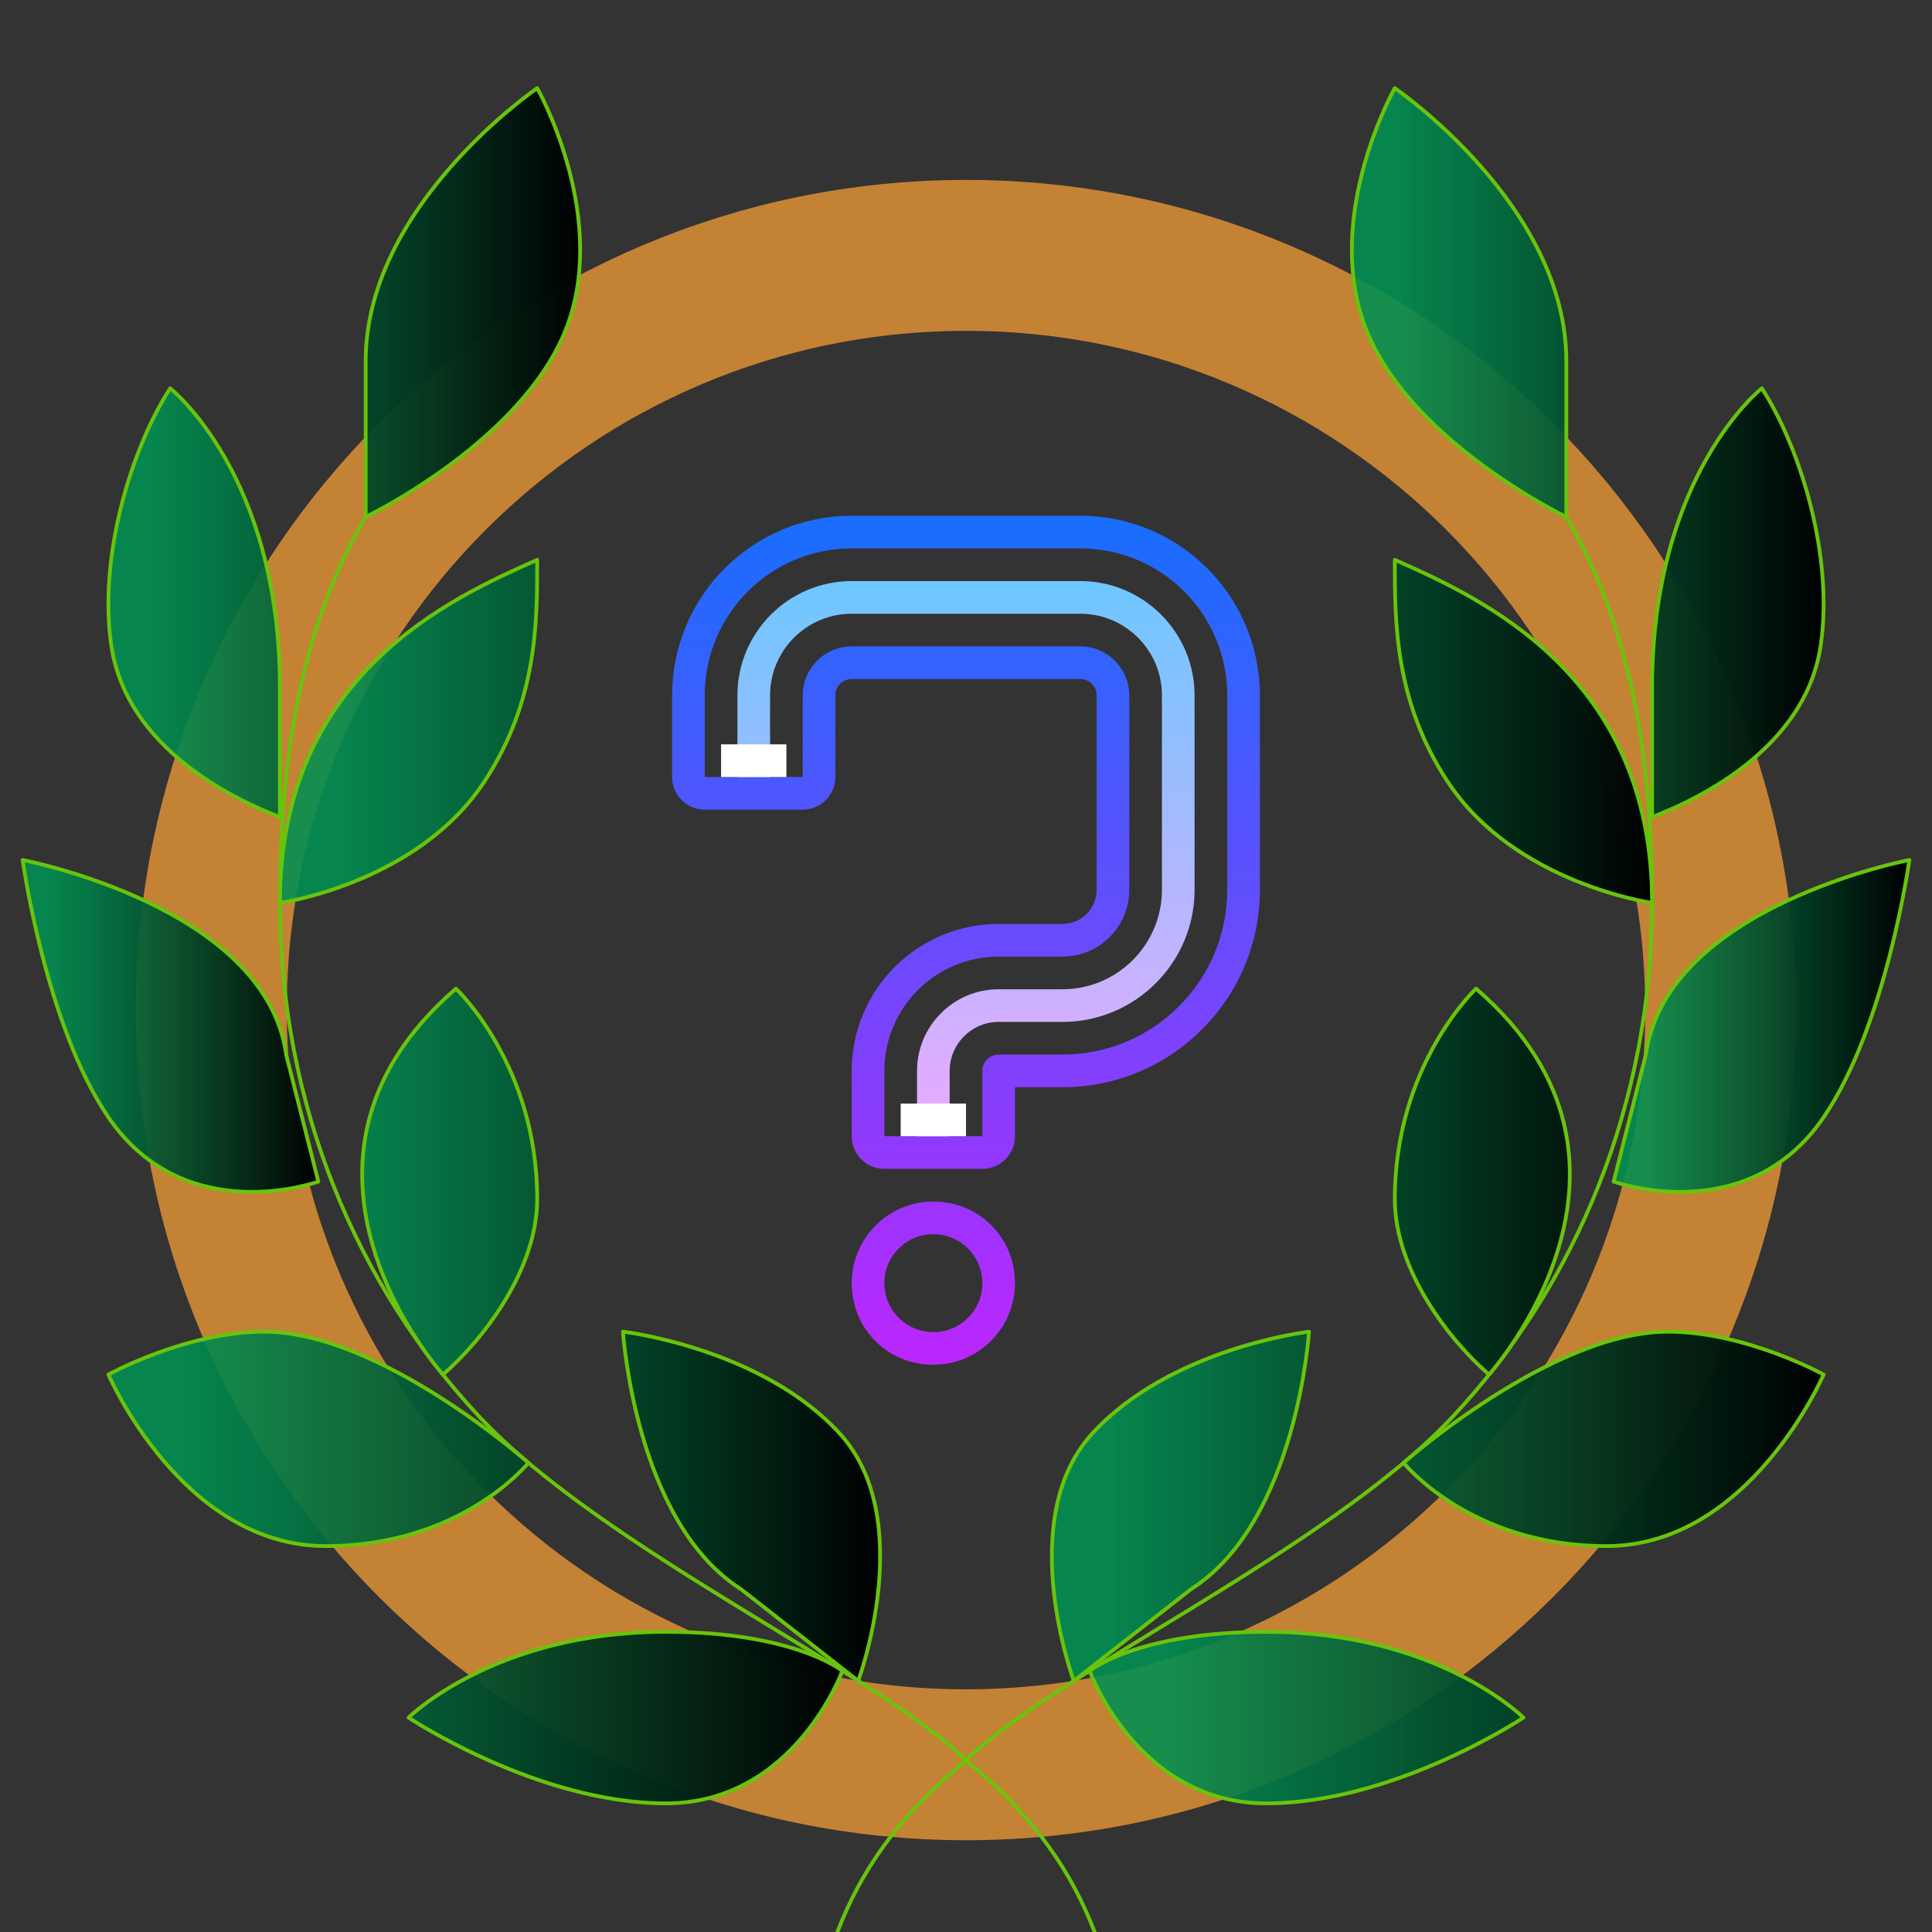 <?xml version="1.0" encoding="UTF-8" standalone="no"?>
<!DOCTYPE svg PUBLIC "-//W3C//DTD SVG 1.1//EN" "http://www.w3.org/Graphics/SVG/1.1/DTD/svg11.dtd">
<!-- Created with Vectornator (http://vectornator.io/) -->
<svg height="100%" stroke-miterlimit="10" style="fill-rule:nonzero;clip-rule:evenodd;stroke-linecap:round;stroke-linejoin:round;" version="1.1" viewBox="0 0 1024 1024" width="100%" xml:space="preserve" xmlns="http://www.w3.org/2000/svg" xmlns:xlink="http://www.w3.org/1999/xlink">
<rect x="0" y="0" width="1024" height="1024" fill="#333333" stroke="none"/>
<defs>
<linearGradient gradientTransform="matrix(8.654 0 0 8.654 235.076 221.445)" gradientUnits="userSpaceOnUse" id="LinearGradient" x1="32" x2="32" y1="9.833" y2="42.687">
<stop offset="0" stop-color="#6dc7ff"/>
<stop offset="1" stop-color="#e6abff"/>
</linearGradient>
<linearGradient gradientTransform="matrix(8.654 0 0 8.654 235.076 221.44)" gradientUnits="userSpaceOnUse" id="LinearGradient_2" x1="32" x2="32" y1="6.833" y2="61.173">
<stop offset="0" stop-color="#1a6dfd"/>
<stop offset="1" stop-color="#c522fd"/>
</linearGradient>
<linearGradient gradientTransform="matrix(8.654 0 0 8.654 235.076 221.44)" gradientUnits="userSpaceOnUse" id="LinearGradient_3" x1="30" x2="30" y1="6.833" y2="61.173">
<stop offset="0" stop-color="#1a6dfd"/>
<stop offset="1" stop-color="#c522fd"/>
</linearGradient>
<linearGradient gradientTransform="matrix(1 0 0 1 -1.7053e-13 23.364)" gradientUnits="userSpaceOnUse" id="LinearGradient_4" x1="57.451" x2="307.499" y1="216.545" y2="216.545">
<stop offset="0.105" stop-color="#018e51" stop-opacity="0.892"/>
<stop offset="1" stop-color="#000000"/>
</linearGradient>
<linearGradient gradientTransform="matrix(1 0 0 1 -1.7053e-13 23.364)" gradientUnits="userSpaceOnUse" id="LinearGradient_5" x1="12" x2="168.727" y1="520.405" y2="520.405">
<stop offset="0.105" stop-color="#018e51" stop-opacity="0.892"/>
<stop offset="1" stop-color="#000000"/>
</linearGradient>
<linearGradient gradientTransform="matrix(1 0 0 1 -1.7053e-13 23.364)" gradientUnits="userSpaceOnUse" id="LinearGradient_6" x1="57.455" x2="446.455" y1="807.455" y2="807.455">
<stop offset="0.105" stop-color="#018e51" stop-opacity="0.892"/>
<stop offset="1" stop-color="#000000"/>
</linearGradient>
<linearGradient gradientTransform="matrix(1 0 0 1 -1.7053e-13 23.364)" gradientUnits="userSpaceOnUse" id="LinearGradient_7" x1="148.364" x2="466.495" y1="570.455" y2="570.455">
<stop offset="0.105" stop-color="#018e51" stop-opacity="0.892"/>
<stop offset="1" stop-color="#000000"/>
</linearGradient>
<linearGradient gradientTransform="matrix(1 0 0 1 -1.7053e-13 23.364)" gradientUnits="userSpaceOnUse" id="LinearGradient_8" x1="716.501" x2="966.549" y1="216.545" y2="216.545">
<stop offset="0.105" stop-color="#018e51" stop-opacity="0.892"/>
<stop offset="1" stop-color="#000000"/>
</linearGradient>
<linearGradient gradientTransform="matrix(1 0 0 1 -1.7053e-13 23.364)" gradientUnits="userSpaceOnUse" id="LinearGradient_9" x1="855.273" x2="1012" y1="520.405" y2="520.405">
<stop offset="0.105" stop-color="#018e51" stop-opacity="0.892"/>
<stop offset="1" stop-color="#000000"/>
</linearGradient>
<linearGradient gradientTransform="matrix(1 0 0 1 -1.7053e-13 23.364)" gradientUnits="userSpaceOnUse" id="LinearGradient_10" x1="577.545" x2="966.545" y1="807.455" y2="807.455">
<stop offset="0.105" stop-color="#018e51" stop-opacity="0.892"/>
<stop offset="1" stop-color="#000000"/>
</linearGradient>
<linearGradient gradientTransform="matrix(1 0 0 1 -1.7053e-13 23.364)" gradientUnits="userSpaceOnUse" id="LinearGradient_11" x1="557.505" x2="875.636" y1="570.455" y2="570.455">
<stop offset="0.105" stop-color="#018e51" stop-opacity="0.892"/>
<stop offset="1" stop-color="#000000"/>
</linearGradient>
</defs>
<clipPath id="ArtboardFrame">
<rect height="1024" width="1024" x="0" y="0"/>
</clipPath>
<g clip-path="url(#ArtboardFrame)" id="Слой-1">
<g opacity="1">
<path d="M112 535.364C112 314.45 291.086 135.364 512 135.364C732.914 135.364 912 314.45 912 535.364C912 756.278 732.914 935.364 512 935.364C291.086 935.364 112 756.278 112 535.364Z" fill="none" opacity="1" stroke="#c48235" stroke-linecap="round" stroke-linejoin="round" stroke-width="80"/>
<g opacity="1">
<path d="M503.346 610.869L486.038 610.869L486.038 567.599C486.038 543.741 505.449 524.33 529.308 524.33L563.11 524.33C592.195 524.33 615.846 500.679 615.846 471.594L615.846 368.561C615.846 344.702 596.436 325.291 572.577 325.291L451.423 325.291C427.564 325.291 408.154 344.702 408.154 368.561L408.154 420.484L390.846 420.484L390.846 368.561C390.846 335.157 418.019 307.984 451.423 307.984L572.577 307.984C605.981 307.984 633.154 335.157 633.154 368.561L633.154 471.594C633.154 510.216 601.732 541.638 563.11 541.638L529.308 541.638C514.994 541.638 503.346 553.286 503.346 567.599L503.346 610.869Z" fill="url(#LinearGradient)" fill-rule="nonzero" opacity="1" stroke="none"/>
<path d="M572.577 273.364L451.423 273.364C398.851 273.364 356.231 315.984 356.231 368.556L356.231 411.825C356.231 421.388 363.976 429.133 373.538 429.133L425.461 429.133C435.024 429.133 442.769 421.388 442.769 411.825L442.769 368.556C442.769 363.779 446.646 359.902 451.423 359.902L572.577 359.902C577.354 359.902 581.231 363.779 581.231 368.556L581.231 471.589C581.231 481.601 573.122 489.71 563.11 489.71L529.308 489.71C486.289 489.71 451.423 524.577 451.423 567.595L451.423 602.21C451.423 611.773 459.168 619.518 468.731 619.518L520.654 619.518C530.216 619.518 537.962 611.773 537.962 602.21L537.962 576.249L563.11 576.249C620.909 576.249 667.769 529.388 667.769 471.589L667.769 368.556C667.769 315.984 625.149 273.364 572.577 273.364ZM650.462 471.589C650.462 519.834 611.355 558.941 563.11 558.941L529.308 558.941C524.531 558.941 520.654 562.818 520.654 567.595L520.654 602.21L468.731 602.21L468.731 567.595C468.731 534.139 495.852 507.018 529.308 507.018L563.11 507.018C582.676 507.018 598.539 491.155 598.539 471.589L598.539 368.556C598.539 354.217 586.916 342.595 572.577 342.595L451.423 342.595C437.084 342.595 425.461 354.217 425.461 368.556L425.461 411.825L373.538 411.825L373.538 368.556C373.538 325.538 408.405 290.671 451.423 290.671L572.577 290.671C615.595 290.671 650.462 325.538 650.462 368.556L650.462 471.589Z" fill="url(#LinearGradient_2)" fill-rule="nonzero" opacity="1" stroke="none"/>
<path d="M506.444 638.383C473.568 629.66 444.249 658.971 452.981 691.847C456.814 706.29 468.497 717.973 482.94 721.807C515.816 730.53 545.136 701.219 536.404 668.343C532.57 653.9 520.888 642.217 506.444 638.383ZM499.781 705.572C481.521 709.059 465.728 693.266 469.215 675.007C471.154 664.856 479.453 656.557 489.604 654.618C507.863 651.131 523.657 666.924 520.169 685.184C518.231 695.334 509.932 703.634 499.781 705.572Z" fill="url(#LinearGradient_3)" fill-rule="nonzero" opacity="1" stroke="none"/>
<path d="M382.192 394.522L416.808 394.522L416.808 411.83L382.192 411.83L382.192 394.522Z" fill="#ffffff" fill-rule="nonzero" opacity="1" stroke="none"/>
<path d="M477.385 584.907L512 584.907L512 602.215L477.385 602.215L477.385 584.907Z" fill="#ffffff" fill-rule="nonzero" opacity="1" stroke="none"/>
</g>
<g opacity="1">
<path d="M193.818 274C158.909 333.318 148.364 403.432 148.364 478.545C148.364 585.023 188.909 681.455 254.477 751.341C320.318 821.5 466.545 887.636 512 933.091C548.932 963.273 568.114 992.75 580.182 1024" fill="none" opacity="1" stroke="#68c40c" stroke-linecap="round" stroke-linejoin="round" stroke-width="2"/>
<path d="M284.727 46.727C284.727 46.727 321.773 111.886 301.364 170.705C279.864 232.682 193.818 274 193.818 274C193.818 274 193.818 253.341 193.818 191.364C193.818 108.705 284.727 46.727 284.727 46.727ZM90.182 205.818C90.182 205.818 148.364 251.273 148.364 364.909C148.364 410.364 148.364 433.091 148.364 433.091C137.705 428.727 67.954 402.886 59 342.182C52.023 294.841 69.704 237.545 90.182 205.818Z" fill="url(#LinearGradient_4)" fill-rule="nonzero" opacity="1" stroke="#68c40c" stroke-linecap="butt" stroke-linejoin="round" stroke-width="2"/>
<path d="M168.727 626.273C168.727 626.273 98.182 651.841 57.455 592.182C24.136 543.386 12 455.818 12 455.818C12 455.818 140.909 480.341 151.682 559.045L168.727 626.273Z" fill="url(#LinearGradient_5)" fill-rule="nonzero" opacity="1" stroke="#68c40c" stroke-linecap="round" stroke-linejoin="round" stroke-width="2"/>
<path d="M57.455 728.545C57.455 728.545 98.704 705.818 139.932 705.818C201.795 705.818 280.068 775.318 280.068 775.318C280.068 775.318 244.773 819.455 172.591 819.455C96.545 819.455 57.455 728.545 57.455 728.545ZM216.545 910.364C216.545 910.364 262 864.909 352.909 864.909C421.091 864.909 446.455 885.591 446.455 885.591C446.455 885.591 421.091 955.818 352.909 955.818C284.727 955.818 216.545 910.364 216.545 910.364Z" fill="url(#LinearGradient_6)" fill-rule="nonzero" opacity="1" stroke="#68c40c" stroke-linecap="butt" stroke-linejoin="round" stroke-width="2"/>
<path d="M330.182 705.818C330.182 705.818 336.682 806.682 392.591 842.182L454.864 890.909C454.864 890.909 486.682 805.25 445.068 759.795C403.455 714.341 330.182 705.818 330.182 705.818ZM241.659 524C241.659 524 284.727 564.25 284.727 635.568C284.727 672.75 256.295 709.955 234.773 728.545C234.773 728.545 134 616.977 241.659 524ZM284.727 296.727C239.273 316.932 148.364 357.341 148.364 478.545C148.364 478.545 221.295 468.273 256.795 414.159C284.727 371.545 284.727 330.341 284.727 296.727Z" fill="url(#LinearGradient_7)" fill-rule="nonzero" opacity="1" stroke="#68c40c" stroke-linecap="butt" stroke-linejoin="round" stroke-width="2"/>
<path d="M830.182 274C865.091 333.318 875.636 403.432 875.636 478.545C875.636 585.023 835.091 681.455 769.523 751.341C703.682 821.5 557.455 887.636 512 933.091C475.068 963.273 455.886 992.75 443.818 1024" fill="none" opacity="1" stroke="#68c40c" stroke-linecap="round" stroke-linejoin="round" stroke-width="2"/>
<path d="M739.273 46.727C739.273 46.727 702.227 111.886 722.636 170.705C744.136 232.682 830.182 274 830.182 274C830.182 274 830.182 253.341 830.182 191.364C830.182 108.705 739.273 46.727 739.273 46.727ZM933.818 205.818C933.818 205.818 875.636 251.273 875.636 364.909C875.636 410.364 875.636 433.091 875.636 433.091C886.295 428.727 956.045 402.886 965 342.182C971.977 294.841 954.295 237.545 933.818 205.818Z" fill="url(#LinearGradient_8)" fill-rule="nonzero" opacity="1" stroke="#68c40c" stroke-linecap="butt" stroke-linejoin="round" stroke-width="2"/>
<path d="M855.273 626.273C855.273 626.273 925.818 651.841 966.545 592.182C999.864 543.386 1012 455.818 1012 455.818C1012 455.818 883.091 480.341 872.318 559.045L855.273 626.273Z" fill="url(#LinearGradient_9)" fill-rule="nonzero" opacity="1" stroke="#68c40c" stroke-linecap="round" stroke-linejoin="round" stroke-width="2"/>
<path d="M966.545 728.545C966.545 728.545 925.295 705.818 884.068 705.818C822.205 705.818 743.932 775.318 743.932 775.318C743.932 775.318 779.227 819.455 851.409 819.455C927.455 819.455 966.545 728.545 966.545 728.545ZM807.455 910.364C807.455 910.364 762 864.909 671.091 864.909C602.909 864.909 577.545 885.591 577.545 885.591C577.545 885.591 602.909 955.818 671.091 955.818C739.273 955.818 807.455 910.364 807.455 910.364Z" fill="url(#LinearGradient_10)" fill-rule="nonzero" opacity="1" stroke="#68c40c" stroke-linecap="butt" stroke-linejoin="round" stroke-width="2"/>
<path d="M693.818 705.818C693.818 705.818 687.318 806.682 631.409 842.182L569.136 890.909C569.136 890.909 537.318 805.25 578.932 759.795C620.545 714.341 693.818 705.818 693.818 705.818ZM782.341 524C782.341 524 739.273 564.25 739.273 635.568C739.273 672.75 767.705 709.955 789.227 728.545C789.227 728.545 890 616.977 782.341 524ZM739.273 296.727C784.727 316.932 875.636 357.341 875.636 478.545C875.636 478.545 802.705 468.273 767.205 414.159C739.273 371.545 739.273 330.341 739.273 296.727Z" fill="url(#LinearGradient_11)" fill-rule="nonzero" opacity="1" stroke="#68c40c" stroke-linecap="butt" stroke-linejoin="round" stroke-width="2"/>
</g>
</g>
</g>
</svg>
